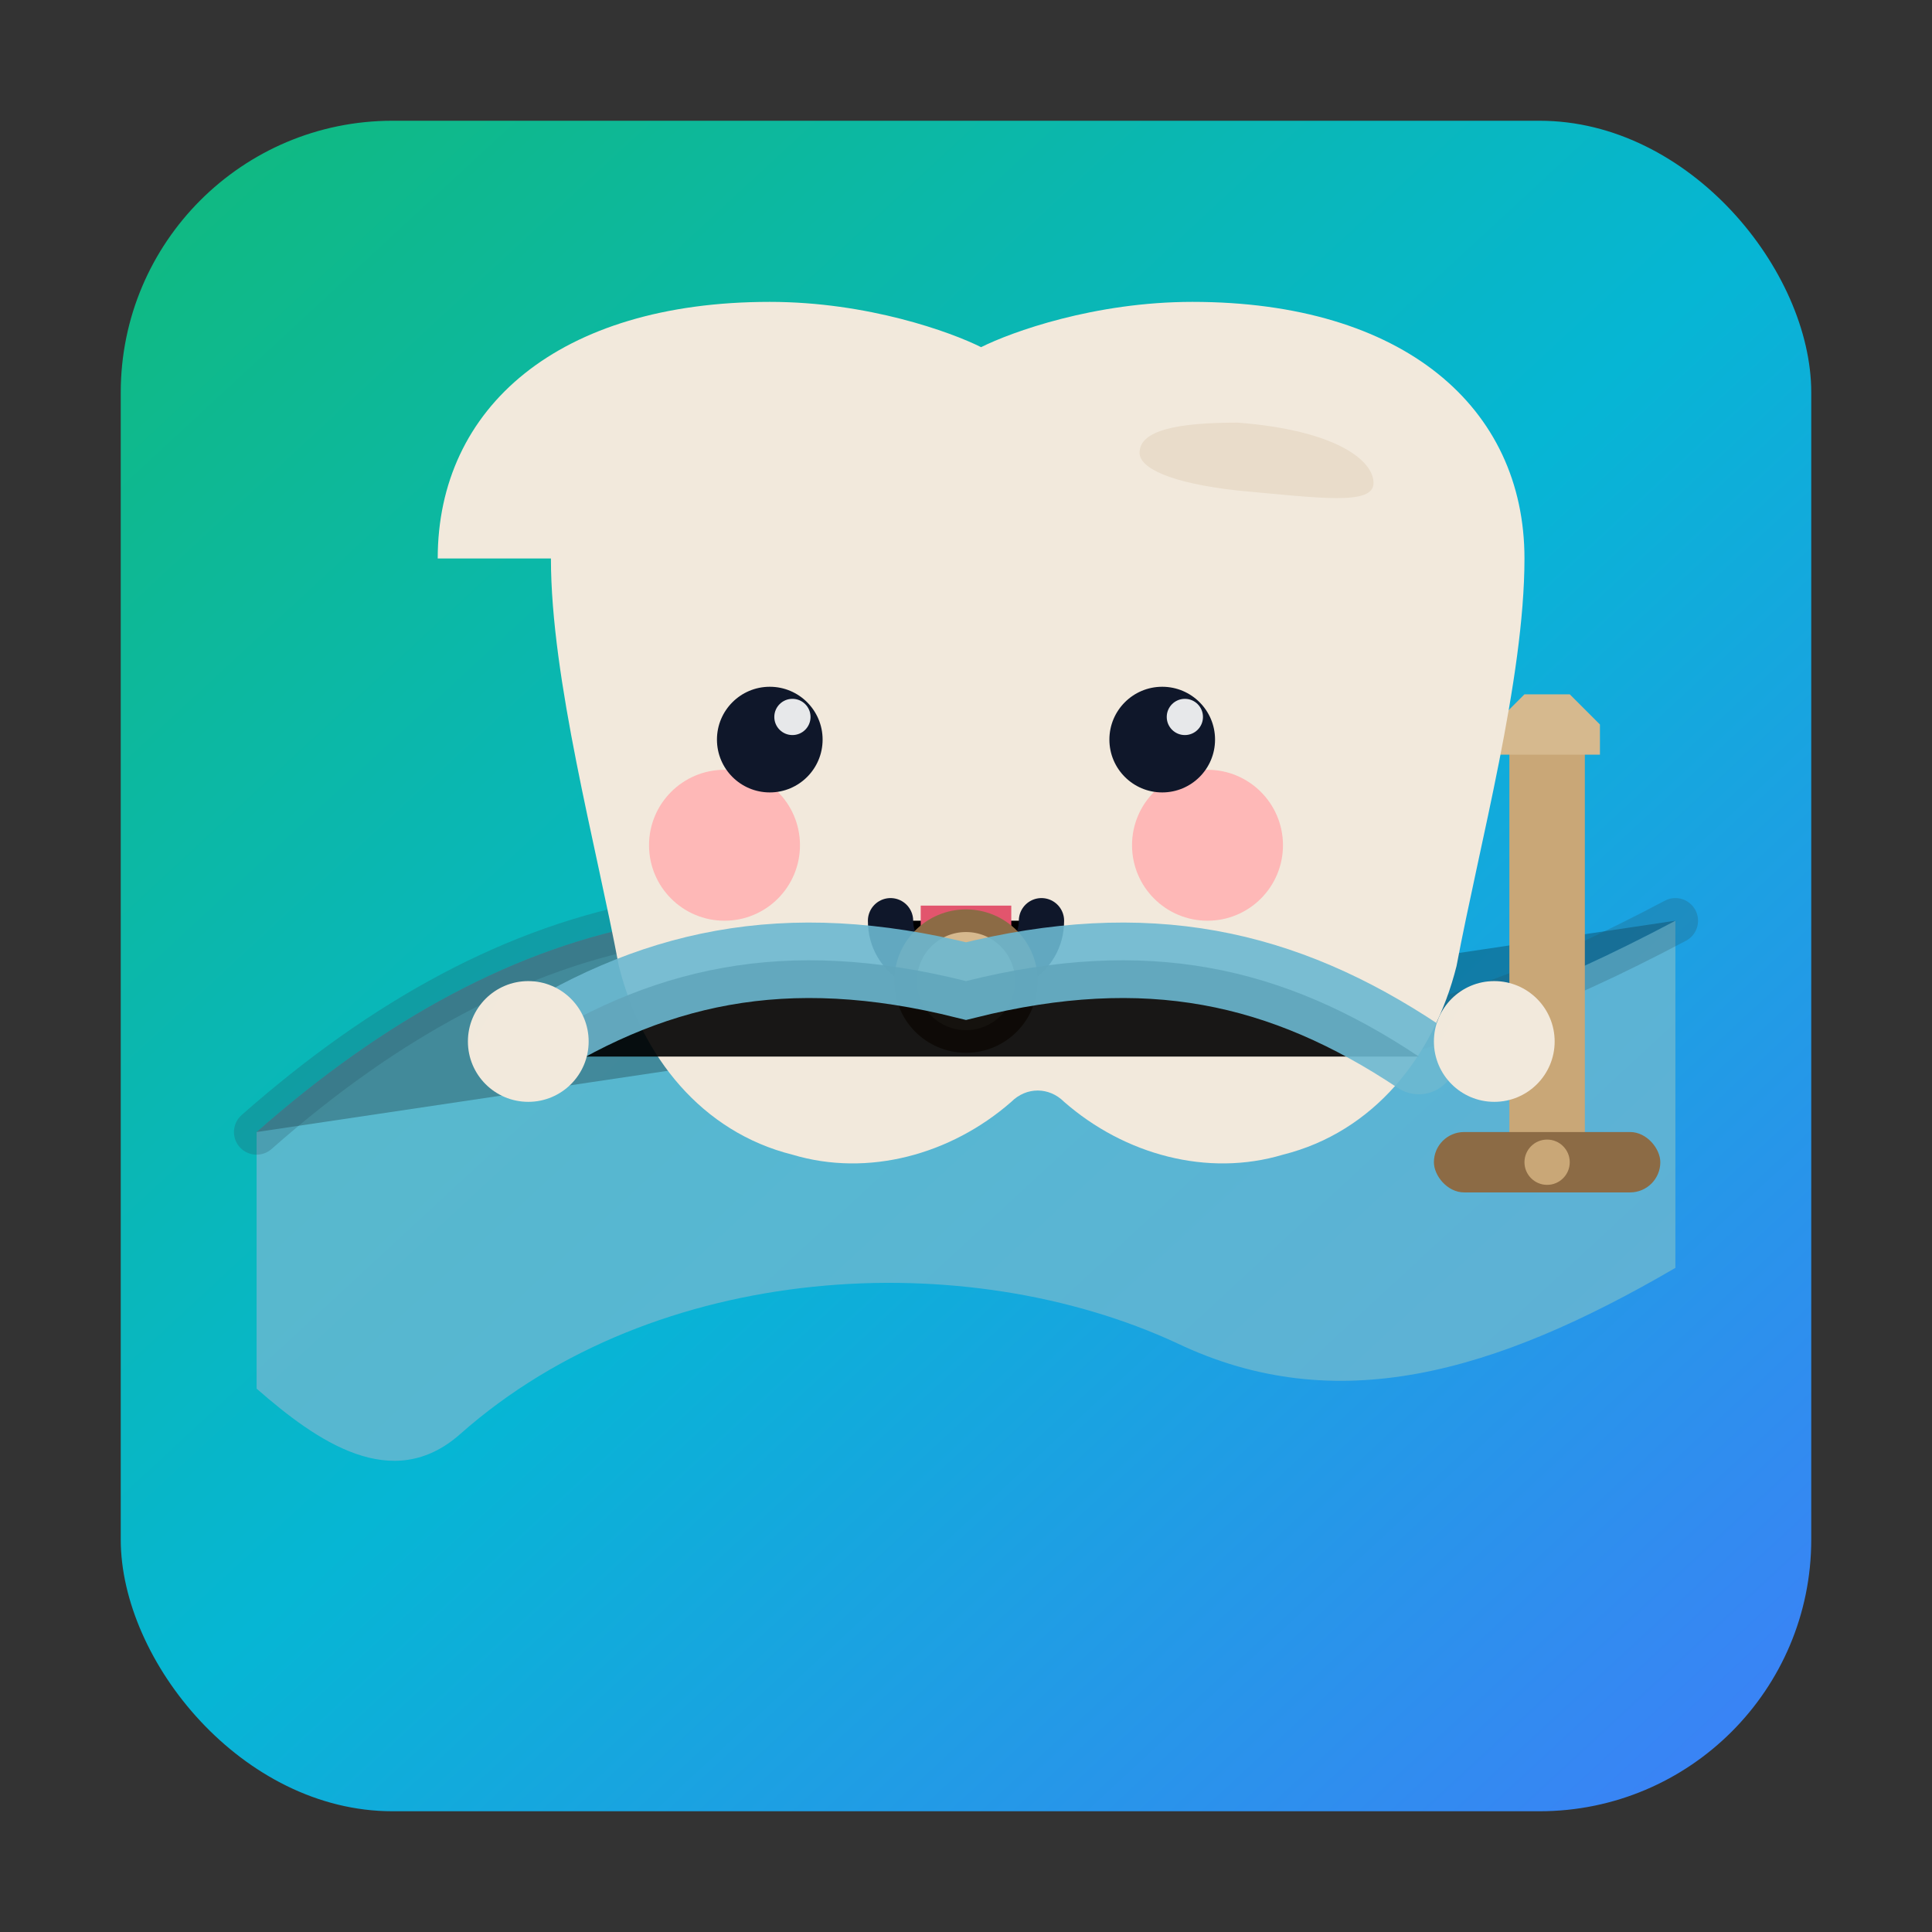 <!-- public/assets/brand/toothy-knight-mark.svg -->
<svg width="256" height="256" viewBox="0 0 256 256" xmlns="http://www.w3.org/2000/svg" role="img" aria-label="Smile Castle Toothy Knight">
  <rect x="0" y="0" width="256" height="256" fill="#333333" stroke="none"/>
  <defs>
    <!-- background squircle gradient -->
    <linearGradient id="bg" x1="28" y1="20" x2="228" y2="236" gradientUnits="userSpaceOnUse">
      <stop stop-color="#10B981"/>
      <stop offset="0.5" stop-color="#06B6D4"/>
      <stop offset="1" stop-color="#3B82F6"/>
    </linearGradient>
    <!-- subtle tooth shading -->
    <radialGradient id="tooth" cx="0" cy="0" r="1" gradientTransform="translate(120 80) rotate(75) scale(160)" >
      <stop offset="0" stop-color="#FFF9ED"/>
      <stop offset="1" stop-color="#F0E7DA"/>
    </radialGradient>
    <clipPath id="squircle">
      <rect x="16" y="16" width="224" height="224" rx="36" />
    </clipPath>
  </defs>

  <g clip-path="url(#squircle)">
    <!-- rounded square bg -->
    <rect x="16" y="16" width="224" height="224" rx="36" fill="url(#bg)"/>

    <!-- cape (behind tooth) -->
    <path d="M34 150c34-30 70-38 110-18 22 11 44 8 78-10v46c-24 14-45 20-66 10-28-13-69-11-95 12-9 8-19 1-27-6v-34z"
          fill="#6CB8D1" opacity=".8"/>
    <path d="M34 150c34-30 70-38 110-18 22 11 44 8 78-10" stroke="#255063" stroke-width="6" stroke-linecap="round" opacity=".25"/>

    <!-- sword (right hand) -->
    <g transform="translate(190 92)">
      <rect x="10" y="4" width="10" height="60" rx="3" fill="#C9A777"/>
      <path d="M12 0h6l4 4v4H8v-4l4-4z" fill="#D6B98E"/>
      <rect x="0" y="58" width="30" height="8" rx="4" fill="#8C6B45"/>
      <circle cx="15" cy="62" r="3" fill="#C9A777"/>
    </g>

    <!-- tooth body -->
    <path d="M58 74c0-20 16-34 44-34 13 0 24 4 28 6 4-2 15-6 28-6 28 0 44 14 44 34 0 16-6 38-9 54-3 12-11 22-23 25-10 3-21 0-29-7-2-2-5-2-7 0-8 7-19 10-29 7-12-3-20-13-23-25-3-16-9-38-9-54z"
          fill="url(#tooth)"/>

    <!-- dimple -->
    <path d="M164 56c13 1 18 5 18 8 0 3-7 2-18 1-9-1-13-3-13-5 0-3 5-4 13-4z" fill="#E9DCCA"/>
    
    <!-- cheeks -->
    <circle cx="96" cy="112" r="10" fill="#FFB3B3" opacity=".9"/>
    <circle cx="160" cy="112" r="10" fill="#FFB3B3" opacity=".9"/>

    <!-- eyes -->
    <g fill="#0F172A">
      <circle cx="102" cy="98" r="7"/>
      <circle cx="154" cy="98" r="7"/>
    </g>
    <g fill="#FFFFFF" opacity=".9">
      <circle cx="105" cy="95" r="2.4"/>
      <circle cx="157" cy="95" r="2.4"/>
    </g>

    <!-- mouth -->
    <path d="M118 122c0 10 20 10 20 0" stroke="#0F172A" stroke-width="6" stroke-linecap="round"/>
    <path d="M122 120h12v6c-4 2-8 2-12 0v-6z" fill="#E2556D"/>

    <!-- brooch + cape front -->
    <circle cx="128" cy="130" r="8" fill="#D6B98E" stroke="#8C6B45" stroke-width="3"/>
    <path d="M68 140c18-12 36-16 60-10 24-6 42-2 60 10" stroke="#6CB8D1" stroke-width="10" stroke-linecap="round" opacity=".9"/>

    <!-- little hands -->
    <circle cx="70" cy="138" r="8" fill="url(#tooth)"/>
    <circle cx="198" cy="138" r="8" fill="url(#tooth)"/>
  </g>
</svg>

